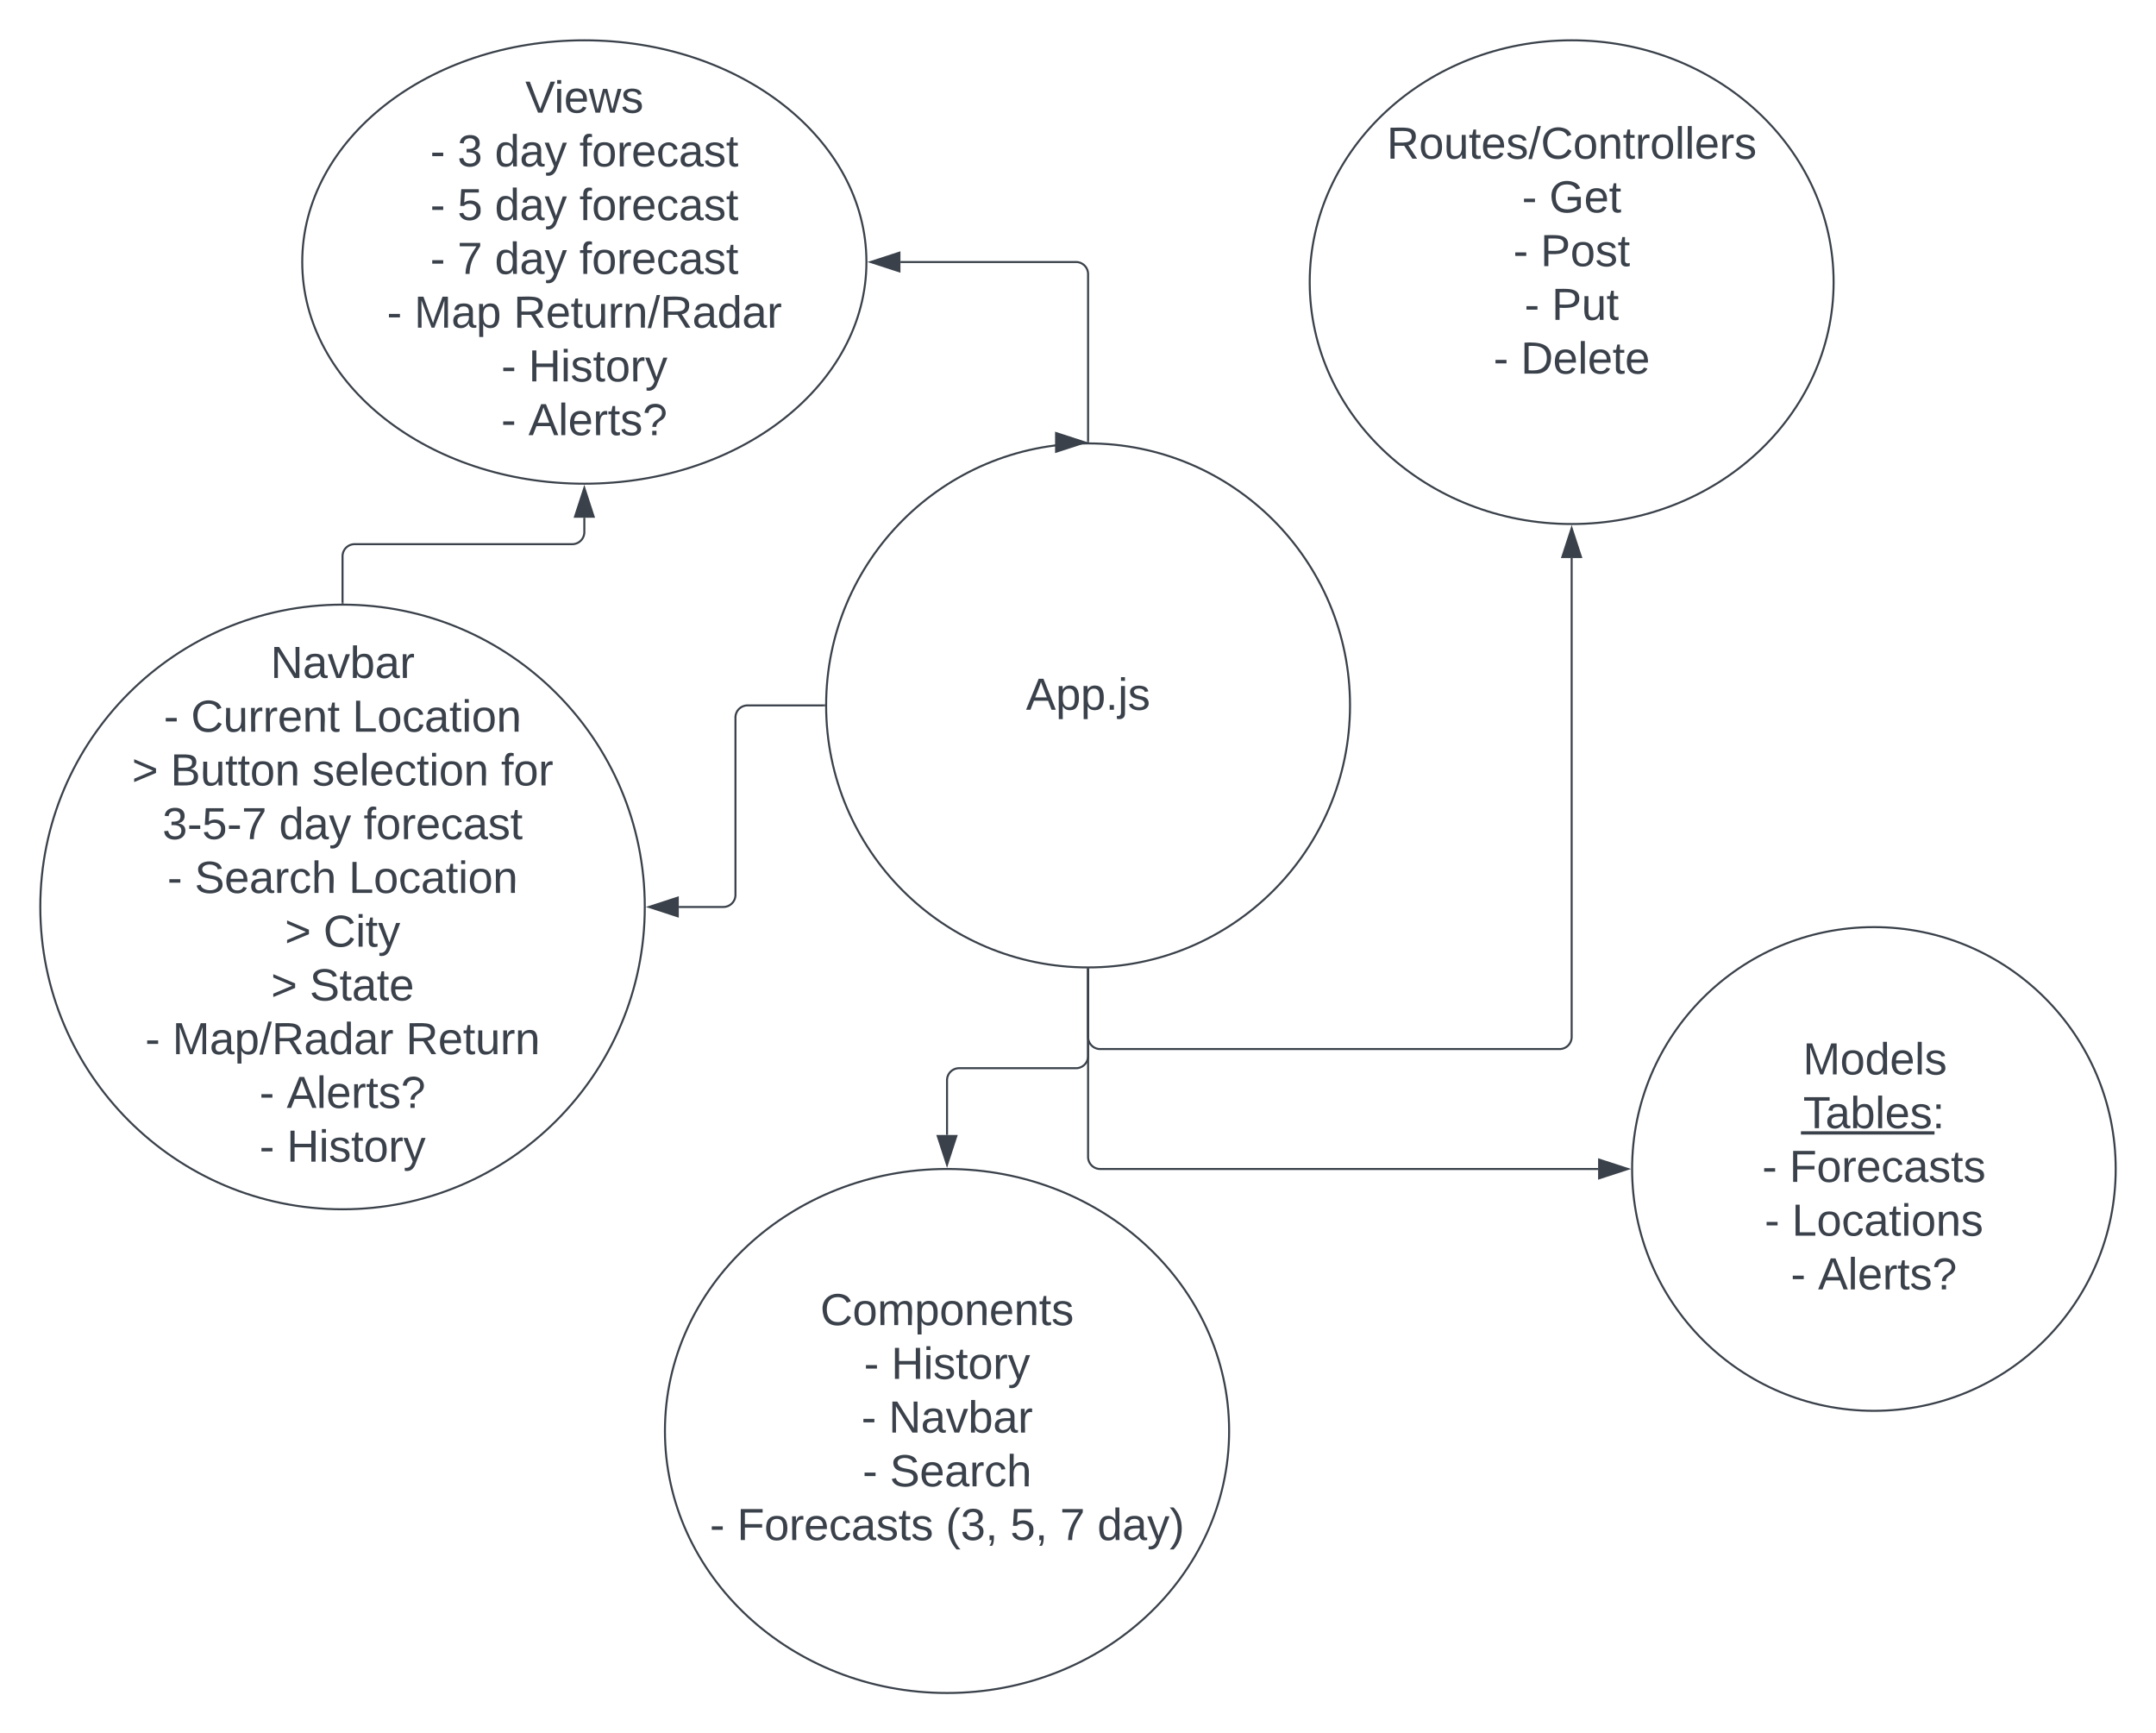 <svg xmlns="http://www.w3.org/2000/svg" xmlns:xlink="http://www.w3.org/1999/xlink" xmlns:lucid="lucid" width="1070" height="860"><g transform="translate(-70 -80)" lucid:page-tab-id="0_0"><path d="M740 430c0 71.8-58.2 130-130 130s-130-58.2-130-130 58.2-130 130-130 130 58.2 130 130z" stroke="#3a414a" fill="#fff"/><use xlink:href="#a" transform="matrix(1,0,0,1,485,305) translate(94.167 127.153)"/><path d="M610 299.5" stroke="#3a414a" fill="none"/><path stroke="#3a414a" stroke-width=".05" fill="#3a414a"/><path d="M608.38 299.5l-14.26 4.64v-9.28z" stroke="#3a414a" fill="#3a414a"/><path d="M479 430h-38a6 6 0 0 0-6 6v88a6 6 0 0 1-6 6h-22.12" stroke="#3a414a" fill="none"/><path d="M479.5 430v.5h-.5v-1h.5z" stroke="#3a414a" stroke-width=".05" fill="#3a414a"/><path d="M392.12 530l14.26-4.64v9.28z" stroke="#3a414a" fill="#3a414a"/><path d="M390 530c0 82.84-67.16 150-150 150S90 612.84 90 530s67.16-150 150-150 150 67.16 150 150z" stroke="#3a414a" fill="#fff"/><use xlink:href="#b" transform="matrix(1,0,0,1,95,385) translate(109.264 31.372)"/><use xlink:href="#c" transform="matrix(1,0,0,1,95,385) translate(56.27 58.038)"/><use xlink:href="#d" transform="matrix(1,0,0,1,95,385) translate(69.789 58.038)"/><use xlink:href="#e" transform="matrix(1,0,0,1,95,385) translate(149.851 58.038)"/><use xlink:href="#f" transform="matrix(1,0,0,1,95,385) translate(40.468 84.705)"/><use xlink:href="#g" transform="matrix(1,0,0,1,95,385) translate(59.604 84.705)"/><use xlink:href="#h" transform="matrix(1,0,0,1,95,385) translate(129.974 84.705)"/><use xlink:href="#i" transform="matrix(1,0,0,1,95,385) translate(223.678 84.705)"/><use xlink:href="#j" transform="matrix(1,0,0,1,95,385) translate(55.591 111.372)"/><use xlink:href="#k" transform="matrix(1,0,0,1,95,385) translate(113.493 111.372)"/><use xlink:href="#l" transform="matrix(1,0,0,1,95,385) translate(155.468 111.372)"/><use xlink:href="#c" transform="matrix(1,0,0,1,95,385) translate(58.056 138.038)"/><use xlink:href="#m" transform="matrix(1,0,0,1,95,385) translate(71.574 138.038)"/><use xlink:href="#e" transform="matrix(1,0,0,1,95,385) translate(148.056 138.038)"/><use xlink:href="#f" transform="matrix(1,0,0,1,95,385) translate(116.358 164.705)"/><use xlink:href="#n" transform="matrix(1,0,0,1,95,385) translate(135.494 164.705)"/><use xlink:href="#f" transform="matrix(1,0,0,1,95,385) translate(109.511 191.372)"/><use xlink:href="#o" transform="matrix(1,0,0,1,95,385) translate(128.647 191.372)"/><use xlink:href="#c" transform="matrix(1,0,0,1,95,385) translate(47.042 218.038)"/><use xlink:href="#p" transform="matrix(1,0,0,1,95,385) translate(60.561 218.038)"/><use xlink:href="#q" transform="matrix(1,0,0,1,95,385) translate(176.425 218.038)"/><use xlink:href="#c" transform="matrix(1,0,0,1,95,385) translate(103.74 244.705)"/><use xlink:href="#r" transform="matrix(1,0,0,1,95,385) translate(117.258 244.705)"/><use xlink:href="#c" transform="matrix(1,0,0,1,95,385) translate(103.77 271.372)"/><use xlink:href="#s" transform="matrix(1,0,0,1,95,385) translate(117.289 271.372)"/><path d="M610 299v-83a6 6 0 0 0-6-6h-87.12" stroke="#3a414a" fill="none"/><path d="M610.5 299.5h-1v-.5h1z" stroke="#3a414a" stroke-width=".05" fill="#3a414a"/><path d="M502.12 210l14.26-4.64v9.28z" stroke="#3a414a" fill="#3a414a"/><path d="M500 210c0 60.75-62.68 110-140 110s-140-49.25-140-110 62.68-110 140-110 140 49.25 140 110z" stroke="#3a414a" fill="#fff"/><g><use xlink:href="#t" transform="matrix(1,0,0,1,225,105) translate(105.653 30.903)"/><use xlink:href="#c" transform="matrix(1,0,0,1,225,105) translate(58.524 57.569)"/><use xlink:href="#u" transform="matrix(1,0,0,1,225,105) translate(72.042 57.569)"/><use xlink:href="#k" transform="matrix(1,0,0,1,225,105) translate(90.561 57.569)"/><use xlink:href="#l" transform="matrix(1,0,0,1,225,105) translate(132.536 57.569)"/><use xlink:href="#c" transform="matrix(1,0,0,1,225,105) translate(58.524 84.236)"/><use xlink:href="#v" transform="matrix(1,0,0,1,225,105) translate(72.042 84.236)"/><use xlink:href="#k" transform="matrix(1,0,0,1,225,105) translate(90.561 84.236)"/><use xlink:href="#l" transform="matrix(1,0,0,1,225,105) translate(132.536 84.236)"/><use xlink:href="#c" transform="matrix(1,0,0,1,225,105) translate(58.519 110.903)"/><use xlink:href="#w" transform="matrix(1,0,0,1,225,105) translate(72.037 110.903)"/><use xlink:href="#k" transform="matrix(1,0,0,1,225,105) translate(90.556 110.903)"/><use xlink:href="#l" transform="matrix(1,0,0,1,225,105) translate(132.531 110.903)"/><use xlink:href="#c" transform="matrix(1,0,0,1,225,105) translate(37.042 137.569)"/><use xlink:href="#x" transform="matrix(1,0,0,1,225,105) translate(50.561 137.569)"/><use xlink:href="#y" transform="matrix(1,0,0,1,225,105) translate(99.882 137.569)"/><use xlink:href="#c" transform="matrix(1,0,0,1,225,105) translate(93.77 164.236)"/><use xlink:href="#z" transform="matrix(1,0,0,1,225,105) translate(107.289 164.236)"/><use xlink:href="#c" transform="matrix(1,0,0,1,225,105) translate(93.74 190.903)"/><use xlink:href="#A" transform="matrix(1,0,0,1,225,105) translate(107.258 190.903)"/></g><path d="M240 379v-23a6 6 0 0 1 6-6h108a6 6 0 0 0 6-6v-7.12" stroke="#3a414a" fill="none"/><path d="M240.5 379.5h-1v-.5h1z" stroke="#3a414a" stroke-width=".05" fill="#3a414a"/><path d="M360 322.12l4.64 14.26h-9.28z" stroke="#3a414a" fill="#3a414a"/><path d="M610 561v33.5a6 6 0 0 0 6 6h228a6 6 0 0 0 6-6V356.88" stroke="#3a414a" fill="none"/><path d="M610 560.5h.5v.5h-1v-.5z" stroke="#3a414a" stroke-width=".05" fill="#3a414a"/><path d="M850 342.12l4.64 14.26h-9.28z" stroke="#3a414a" fill="#3a414a"/><path d="M980 220c0 66.27-58.2 120-130 120s-130-53.73-130-120c0-66.27 58.2-120 130-120s130 53.73 130 120z" stroke="#3a414a" fill="#fff"/><g><use xlink:href="#B" transform="matrix(1,0,0,1,725,105) translate(33.215 53.715)"/><use xlink:href="#c" transform="matrix(1,0,0,1,725,105) translate(100.345 80.382)"/><use xlink:href="#C" transform="matrix(1,0,0,1,725,105) translate(113.863 80.382)"/><use xlink:href="#c" transform="matrix(1,0,0,1,725,105) translate(96.019 107.049)"/><use xlink:href="#D" transform="matrix(1,0,0,1,725,105) translate(109.537 107.049)"/><use xlink:href="#c" transform="matrix(1,0,0,1,725,105) translate(101.574 133.715)"/><use xlink:href="#E" transform="matrix(1,0,0,1,725,105) translate(115.093 133.715)"/><use xlink:href="#c" transform="matrix(1,0,0,1,725,105) translate(86.209 160.382)"/><use xlink:href="#F" transform="matrix(1,0,0,1,725,105) translate(99.727 160.382)"/><use xlink:href="#G" transform="matrix(1,0,0,1,725,105) translate(125.005 187.049)"/></g><path d="M610 561v43a6 6 0 0 1-6 6h-58a6 6 0 0 0-6 6v27.12" stroke="#3a414a" fill="none"/><path d="M610 560.5h.5v.5h-1v-.5z" stroke="#3a414a" stroke-width=".05" fill="#3a414a"/><path d="M540 657.88l-4.64-14.26h9.28z" stroke="#3a414a" fill="#3a414a"/><path d="M680 790c0 71.8-62.68 130-140 130s-140-58.2-140-130 62.68-130 140-130 140 58.2 140 130z" stroke="#3a414a" fill="#fff"/><g><use xlink:href="#H" transform="matrix(1,0,0,1,405,665) translate(72.104 72.465)"/><use xlink:href="#c" transform="matrix(1,0,0,1,405,665) translate(93.77 99.132)"/><use xlink:href="#z" transform="matrix(1,0,0,1,405,665) translate(107.289 99.132)"/><use xlink:href="#c" transform="matrix(1,0,0,1,405,665) translate(92.5 125.799)"/><use xlink:href="#I" transform="matrix(1,0,0,1,405,665) translate(106.019 125.799)"/><use xlink:href="#c" transform="matrix(1,0,0,1,405,665) translate(93.086 152.465)"/><use xlink:href="#J" transform="matrix(1,0,0,1,405,665) translate(106.605 152.465)"/><use xlink:href="#c" transform="matrix(1,0,0,1,405,665) translate(17.258 179.132)"/><use xlink:href="#K" transform="matrix(1,0,0,1,405,665) translate(30.777 179.132)"/><use xlink:href="#L" transform="matrix(1,0,0,1,405,665) translate(134.357 179.132)"/><use xlink:href="#M" transform="matrix(1,0,0,1,405,665) translate(166.394 179.132)"/><use xlink:href="#w" transform="matrix(1,0,0,1,405,665) translate(191.085 179.132)"/><use xlink:href="#N" transform="matrix(1,0,0,1,405,665) translate(209.604 179.132)"/></g><path d="M610 561v93a6 6 0 0 0 6 6h247.12" stroke="#3a414a" fill="none"/><path d="M610 560.5h.5v.5h-1v-.5z" stroke="#3a414a" stroke-width=".05" fill="#3a414a"/><path d="M877.88 660l-14.26 4.64v-9.28z" stroke="#3a414a" fill="#3a414a"/><path d="M1120 660c0 66.27-53.73 120-120 120-66.27 0-120-53.73-120-120 0-66.27 53.73-120 120-120 66.27 0 120 53.73 120 120z" stroke="#3a414a" fill="#fff"/><g><use xlink:href="#O" transform="matrix(1,0,0,1,885,545) translate(79.764 68.09)"/><use xlink:href="#P" transform="matrix(1,0,0,1,885,545) translate(79.882 94.757)"/><use xlink:href="#c" transform="matrix(1,0,0,1,885,545) translate(59.537 121.424)"/><use xlink:href="#Q" transform="matrix(1,0,0,1,885,545) translate(73.056 121.424)"/><use xlink:href="#c" transform="matrix(1,0,0,1,885,545) translate(60.746 148.09)"/><use xlink:href="#R" transform="matrix(1,0,0,1,885,545) translate(74.264 148.09)"/><use xlink:href="#c" transform="matrix(1,0,0,1,885,545) translate(73.74 174.757)"/><use xlink:href="#A" transform="matrix(1,0,0,1,885,545) translate(87.258 174.757)"/></g><defs><path fill="#3a414a" d="M205 0l-28-72H64L36 0H1l101-248h38L239 0h-34zm-38-99l-47-123c-12 45-31 82-46 123h93" id="S"/><path fill="#3a414a" d="M115-194c55 1 70 41 70 98S169 2 115 4C84 4 66-9 55-30l1 105H24l-1-265h31l2 30c10-21 28-34 59-34zm-8 174c40 0 45-34 45-75s-6-73-45-74c-42 0-51 32-51 76 0 43 10 73 51 73" id="T"/><path fill="#3a414a" d="M33 0v-38h34V0H33" id="U"/><path fill="#3a414a" d="M24-231v-30h32v30H24zM-9 49c24 4 33-6 33-30v-209h32V24c2 40-23 58-65 49V49" id="V"/><path fill="#3a414a" d="M135-143c-3-34-86-38-87 0 15 53 115 12 119 90S17 21 10-45l28-5c4 36 97 45 98 0-10-56-113-15-118-90-4-57 82-63 122-42 12 7 21 19 24 35" id="W"/><g id="a"><use transform="matrix(0.062,0,0,0.062,0,0)" xlink:href="#S"/><use transform="matrix(0.062,0,0,0.062,14.815,0)" xlink:href="#T"/><use transform="matrix(0.062,0,0,0.062,27.16,0)" xlink:href="#T"/><use transform="matrix(0.062,0,0,0.062,39.506,0)" xlink:href="#U"/><use transform="matrix(0.062,0,0,0.062,45.679,0)" xlink:href="#V"/><use transform="matrix(0.062,0,0,0.062,50.556,0)" xlink:href="#W"/></g><path fill="#3a414a" d="M190 0L58-211 59 0H30v-248h39L202-35l-2-213h31V0h-41" id="X"/><path fill="#3a414a" d="M141-36C126-15 110 5 73 4 37 3 15-17 15-53c-1-64 63-63 125-63 3-35-9-54-41-54-24 1-41 7-42 31l-33-3c5-37 33-52 76-52 45 0 72 20 72 64v82c-1 20 7 32 28 27v20c-31 9-61-2-59-35zM48-53c0 20 12 33 32 33 41-3 63-29 60-74-43 2-92-5-92 41" id="Y"/><path fill="#3a414a" d="M108 0H70L1-190h34L89-25l56-165h34" id="Z"/><path fill="#3a414a" d="M115-194c53 0 69 39 70 98 0 66-23 100-70 100C84 3 66-7 56-30L54 0H23l1-261h32v101c10-23 28-34 59-34zm-8 174c40 0 45-34 45-75 0-40-5-75-45-74-42 0-51 32-51 76 0 43 10 73 51 73" id="aa"/><path fill="#3a414a" d="M114-163C36-179 61-72 57 0H25l-1-190h30c1 12-1 29 2 39 6-27 23-49 58-41v29" id="ab"/><g id="b"><use transform="matrix(0.062,0,0,0.062,0,0)" xlink:href="#X"/><use transform="matrix(0.062,0,0,0.062,15.988,0)" xlink:href="#Y"/><use transform="matrix(0.062,0,0,0.062,28.333,0)" xlink:href="#Z"/><use transform="matrix(0.062,0,0,0.062,39.444,0)" xlink:href="#aa"/><use transform="matrix(0.062,0,0,0.062,51.79,0)" xlink:href="#Y"/><use transform="matrix(0.062,0,0,0.062,64.136,0)" xlink:href="#ab"/></g><path fill="#3a414a" d="M16-82v-28h88v28H16" id="ac"/><use transform="matrix(0.062,0,0,0.062,0,0)" xlink:href="#ac" id="c"/><path fill="#3a414a" d="M212-179c-10-28-35-45-73-45-59 0-87 40-87 99 0 60 29 101 89 101 43 0 62-24 78-52l27 14C228-24 195 4 139 4 59 4 22-46 18-125c-6-104 99-153 187-111 19 9 31 26 39 46" id="ad"/><path fill="#3a414a" d="M84 4C-5 8 30-112 23-190h32v120c0 31 7 50 39 49 72-2 45-101 50-169h31l1 190h-30c-1-10 1-25-2-33-11 22-28 36-60 37" id="ae"/><path fill="#3a414a" d="M100-194c63 0 86 42 84 106H49c0 40 14 67 53 68 26 1 43-12 49-29l28 8c-11 28-37 45-77 45C44 4 14-33 15-96c1-61 26-98 85-98zm52 81c6-60-76-77-97-28-3 7-6 17-6 28h103" id="af"/><path fill="#3a414a" d="M117-194c89-4 53 116 60 194h-32v-121c0-31-8-49-39-48C34-167 62-67 57 0H25l-1-190h30c1 10-1 24 2 32 11-22 29-35 61-36" id="ag"/><path fill="#3a414a" d="M59-47c-2 24 18 29 38 22v24C64 9 27 4 27-40v-127H5v-23h24l9-43h21v43h35v23H59v120" id="ah"/><g id="d"><use transform="matrix(0.062,0,0,0.062,0,0)" xlink:href="#ad"/><use transform="matrix(0.062,0,0,0.062,15.988,0)" xlink:href="#ae"/><use transform="matrix(0.062,0,0,0.062,28.333,0)" xlink:href="#ab"/><use transform="matrix(0.062,0,0,0.062,35.679,0)" xlink:href="#ab"/><use transform="matrix(0.062,0,0,0.062,43.025,0)" xlink:href="#af"/><use transform="matrix(0.062,0,0,0.062,55.37,0)" xlink:href="#ag"/><use transform="matrix(0.062,0,0,0.062,67.716,0)" xlink:href="#ah"/></g><path fill="#3a414a" d="M30 0v-248h33v221h125V0H30" id="ai"/><path fill="#3a414a" d="M100-194c62-1 85 37 85 99 1 63-27 99-86 99S16-35 15-95c0-66 28-99 85-99zM99-20c44 1 53-31 53-75 0-43-8-75-51-75s-53 32-53 75 10 74 51 75" id="aj"/><path fill="#3a414a" d="M96-169c-40 0-48 33-48 73s9 75 48 75c24 0 41-14 43-38l32 2c-6 37-31 61-74 61-59 0-76-41-82-99-10-93 101-131 147-64 4 7 5 14 7 22l-32 3c-4-21-16-35-41-35" id="ak"/><path fill="#3a414a" d="M24-231v-30h32v30H24zM24 0v-190h32V0H24" id="al"/><g id="e"><use transform="matrix(0.062,0,0,0.062,0,0)" xlink:href="#ai"/><use transform="matrix(0.062,0,0,0.062,12.346,0)" xlink:href="#aj"/><use transform="matrix(0.062,0,0,0.062,24.691,0)" xlink:href="#ak"/><use transform="matrix(0.062,0,0,0.062,35.802,0)" xlink:href="#Y"/><use transform="matrix(0.062,0,0,0.062,48.148,0)" xlink:href="#ah"/><use transform="matrix(0.062,0,0,0.062,54.321,0)" xlink:href="#al"/><use transform="matrix(0.062,0,0,0.062,59.198,0)" xlink:href="#aj"/><use transform="matrix(0.062,0,0,0.062,71.543,0)" xlink:href="#ag"/></g><path fill="#3a414a" d="M18-27v-27l151-64-151-65v-27l175 74v36" id="am"/><use transform="matrix(0.062,0,0,0.062,0,0)" xlink:href="#am" id="f"/><path fill="#3a414a" d="M160-131c35 5 61 23 61 61C221 17 115-2 30 0v-248c76 3 177-17 177 60 0 33-19 50-47 57zm-97-11c50-1 110 9 110-42 0-47-63-36-110-37v79zm0 115c55-2 124 14 124-45 0-56-70-42-124-44v89" id="an"/><g id="g"><use transform="matrix(0.062,0,0,0.062,0,0)" xlink:href="#an"/><use transform="matrix(0.062,0,0,0.062,14.815,0)" xlink:href="#ae"/><use transform="matrix(0.062,0,0,0.062,27.16,0)" xlink:href="#ah"/><use transform="matrix(0.062,0,0,0.062,33.333,0)" xlink:href="#ah"/><use transform="matrix(0.062,0,0,0.062,39.506,0)" xlink:href="#aj"/><use transform="matrix(0.062,0,0,0.062,51.852,0)" xlink:href="#ag"/></g><path fill="#3a414a" d="M24 0v-261h32V0H24" id="ao"/><g id="h"><use transform="matrix(0.062,0,0,0.062,0,0)" xlink:href="#W"/><use transform="matrix(0.062,0,0,0.062,11.111,0)" xlink:href="#af"/><use transform="matrix(0.062,0,0,0.062,23.457,0)" xlink:href="#ao"/><use transform="matrix(0.062,0,0,0.062,28.333,0)" xlink:href="#af"/><use transform="matrix(0.062,0,0,0.062,40.679,0)" xlink:href="#ak"/><use transform="matrix(0.062,0,0,0.062,51.79,0)" xlink:href="#ah"/><use transform="matrix(0.062,0,0,0.062,57.963,0)" xlink:href="#al"/><use transform="matrix(0.062,0,0,0.062,62.84,0)" xlink:href="#aj"/><use transform="matrix(0.062,0,0,0.062,75.185,0)" xlink:href="#ag"/></g><path fill="#3a414a" d="M101-234c-31-9-42 10-38 44h38v23H63V0H32v-167H5v-23h27c-7-52 17-82 69-68v24" id="ap"/><g id="i"><use transform="matrix(0.062,0,0,0.062,0,0)" xlink:href="#ap"/><use transform="matrix(0.062,0,0,0.062,6.173,0)" xlink:href="#aj"/><use transform="matrix(0.062,0,0,0.062,18.519,0)" xlink:href="#ab"/></g><path fill="#3a414a" d="M126-127c33 6 58 20 58 59 0 88-139 92-164 29-3-8-5-16-6-25l32-3c6 27 21 44 54 44 32 0 52-15 52-46 0-38-36-46-79-43v-28c39 1 72-4 72-42 0-27-17-43-46-43-28 0-47 15-49 41l-32-3c6-42 35-63 81-64 48-1 79 21 79 65 0 36-21 52-52 59" id="aq"/><path fill="#3a414a" d="M54-142c48-35 137-8 131 61C196 18 31 33 14-55l32-4c7 23 22 37 52 37 35-1 51-22 54-58 4-55-73-65-99-34H22l8-134h141v27H59" id="ar"/><path fill="#3a414a" d="M64 0c3-98 48-159 88-221H18v-27h164v26C143-157 98-101 97 0H64" id="as"/><g id="j"><use transform="matrix(0.062,0,0,0.062,0,0)" xlink:href="#aq"/><use transform="matrix(0.062,0,0,0.062,12.346,0)" xlink:href="#ac"/><use transform="matrix(0.062,0,0,0.062,19.691,0)" xlink:href="#ar"/><use transform="matrix(0.062,0,0,0.062,32.037,0)" xlink:href="#ac"/><use transform="matrix(0.062,0,0,0.062,39.383,0)" xlink:href="#as"/></g><path fill="#3a414a" d="M85-194c31 0 48 13 60 33l-1-100h32l1 261h-30c-2-10 0-23-3-31C134-8 116 4 85 4 32 4 16-35 15-94c0-66 23-100 70-100zm9 24c-40 0-46 34-46 75 0 40 6 74 45 74 42 0 51-32 51-76 0-42-9-74-50-73" id="at"/><path fill="#3a414a" d="M179-190L93 31C79 59 56 82 12 73V49c39 6 53-20 64-50L1-190h34L92-34l54-156h33" id="au"/><g id="k"><use transform="matrix(0.062,0,0,0.062,0,0)" xlink:href="#at"/><use transform="matrix(0.062,0,0,0.062,12.346,0)" xlink:href="#Y"/><use transform="matrix(0.062,0,0,0.062,24.691,0)" xlink:href="#au"/></g><g id="l"><use transform="matrix(0.062,0,0,0.062,0,0)" xlink:href="#ap"/><use transform="matrix(0.062,0,0,0.062,6.173,0)" xlink:href="#aj"/><use transform="matrix(0.062,0,0,0.062,18.519,0)" xlink:href="#ab"/><use transform="matrix(0.062,0,0,0.062,25.864,0)" xlink:href="#af"/><use transform="matrix(0.062,0,0,0.062,38.21,0)" xlink:href="#ak"/><use transform="matrix(0.062,0,0,0.062,49.321,0)" xlink:href="#Y"/><use transform="matrix(0.062,0,0,0.062,61.667,0)" xlink:href="#W"/><use transform="matrix(0.062,0,0,0.062,72.778,0)" xlink:href="#ah"/></g><path fill="#3a414a" d="M185-189c-5-48-123-54-124 2 14 75 158 14 163 119 3 78-121 87-175 55-17-10-28-26-33-46l33-7c5 56 141 63 141-1 0-78-155-14-162-118-5-82 145-84 179-34 5 7 8 16 11 25" id="av"/><path fill="#3a414a" d="M106-169C34-169 62-67 57 0H25v-261h32l-1 103c12-21 28-36 61-36 89 0 53 116 60 194h-32v-121c2-32-8-49-39-48" id="aw"/><g id="m"><use transform="matrix(0.062,0,0,0.062,0,0)" xlink:href="#av"/><use transform="matrix(0.062,0,0,0.062,14.815,0)" xlink:href="#af"/><use transform="matrix(0.062,0,0,0.062,27.16,0)" xlink:href="#Y"/><use transform="matrix(0.062,0,0,0.062,39.506,0)" xlink:href="#ab"/><use transform="matrix(0.062,0,0,0.062,46.852,0)" xlink:href="#ak"/><use transform="matrix(0.062,0,0,0.062,57.963,0)" xlink:href="#aw"/></g><g id="n"><use transform="matrix(0.062,0,0,0.062,0,0)" xlink:href="#ad"/><use transform="matrix(0.062,0,0,0.062,15.988,0)" xlink:href="#al"/><use transform="matrix(0.062,0,0,0.062,20.864,0)" xlink:href="#ah"/><use transform="matrix(0.062,0,0,0.062,27.037,0)" xlink:href="#au"/></g><g id="o"><use transform="matrix(0.062,0,0,0.062,0,0)" xlink:href="#av"/><use transform="matrix(0.062,0,0,0.062,14.815,0)" xlink:href="#ah"/><use transform="matrix(0.062,0,0,0.062,20.988,0)" xlink:href="#Y"/><use transform="matrix(0.062,0,0,0.062,33.333,0)" xlink:href="#ah"/><use transform="matrix(0.062,0,0,0.062,39.506,0)" xlink:href="#af"/></g><path fill="#3a414a" d="M240 0l2-218c-23 76-54 145-80 218h-23L58-218 59 0H30v-248h44l77 211c21-75 51-140 76-211h43V0h-30" id="ax"/><path fill="#3a414a" d="M0 4l72-265h28L28 4H0" id="ay"/><path fill="#3a414a" d="M233-177c-1 41-23 64-60 70L243 0h-38l-65-103H63V0H30v-248c88 3 205-21 203 71zM63-129c60-2 137 13 137-47 0-61-80-42-137-45v92" id="az"/><g id="p"><use transform="matrix(0.062,0,0,0.062,0,0)" xlink:href="#ax"/><use transform="matrix(0.062,0,0,0.062,18.457,0)" xlink:href="#Y"/><use transform="matrix(0.062,0,0,0.062,30.802,0)" xlink:href="#T"/><use transform="matrix(0.062,0,0,0.062,43.148,0)" xlink:href="#ay"/><use transform="matrix(0.062,0,0,0.062,49.321,0)" xlink:href="#az"/><use transform="matrix(0.062,0,0,0.062,65.309,0)" xlink:href="#Y"/><use transform="matrix(0.062,0,0,0.062,77.654,0)" xlink:href="#at"/><use transform="matrix(0.062,0,0,0.062,90,0)" xlink:href="#Y"/><use transform="matrix(0.062,0,0,0.062,102.346,0)" xlink:href="#ab"/></g><g id="q"><use transform="matrix(0.062,0,0,0.062,0,0)" xlink:href="#az"/><use transform="matrix(0.062,0,0,0.062,15.988,0)" xlink:href="#af"/><use transform="matrix(0.062,0,0,0.062,28.333,0)" xlink:href="#ah"/><use transform="matrix(0.062,0,0,0.062,34.506,0)" xlink:href="#ae"/><use transform="matrix(0.062,0,0,0.062,46.852,0)" xlink:href="#ab"/><use transform="matrix(0.062,0,0,0.062,54.198,0)" xlink:href="#ag"/></g><path fill="#3a414a" d="M103-251c84 0 111 97 45 133-19 10-37 24-39 52H78c0-63 77-55 77-114 0-30-21-42-52-43-32 0-53 17-56 46l-32-2c7-45 34-72 88-72zM77 0v-35h34V0H77" id="aA"/><g id="r"><use transform="matrix(0.062,0,0,0.062,0,0)" xlink:href="#S"/><use transform="matrix(0.062,0,0,0.062,14.815,0)" xlink:href="#ao"/><use transform="matrix(0.062,0,0,0.062,19.691,0)" xlink:href="#af"/><use transform="matrix(0.062,0,0,0.062,32.037,0)" xlink:href="#ab"/><use transform="matrix(0.062,0,0,0.062,39.383,0)" xlink:href="#ah"/><use transform="matrix(0.062,0,0,0.062,45.556,0)" xlink:href="#W"/><use transform="matrix(0.062,0,0,0.062,56.667,0)" xlink:href="#aA"/></g><path fill="#3a414a" d="M197 0v-115H63V0H30v-248h33v105h134v-105h34V0h-34" id="aB"/><g id="s"><use transform="matrix(0.062,0,0,0.062,0,0)" xlink:href="#aB"/><use transform="matrix(0.062,0,0,0.062,15.988,0)" xlink:href="#al"/><use transform="matrix(0.062,0,0,0.062,20.864,0)" xlink:href="#W"/><use transform="matrix(0.062,0,0,0.062,31.975,0)" xlink:href="#ah"/><use transform="matrix(0.062,0,0,0.062,38.148,0)" xlink:href="#aj"/><use transform="matrix(0.062,0,0,0.062,50.494,0)" xlink:href="#ab"/><use transform="matrix(0.062,0,0,0.062,57.84,0)" xlink:href="#au"/></g><path fill="#3a414a" d="M137 0h-34L2-248h35l83 218 83-218h36" id="aC"/><path fill="#3a414a" d="M206 0h-36l-40-164L89 0H53L-1-190h32L70-26l43-164h34l41 164 42-164h31" id="aD"/><g id="t"><use transform="matrix(0.062,0,0,0.062,0,0)" xlink:href="#aC"/><use transform="matrix(0.062,0,0,0.062,14.383,0)" xlink:href="#al"/><use transform="matrix(0.062,0,0,0.062,19.259,0)" xlink:href="#af"/><use transform="matrix(0.062,0,0,0.062,31.605,0)" xlink:href="#aD"/><use transform="matrix(0.062,0,0,0.062,47.593,0)" xlink:href="#W"/></g><use transform="matrix(0.062,0,0,0.062,0,0)" xlink:href="#aq" id="u"/><use transform="matrix(0.062,0,0,0.062,0,0)" xlink:href="#ar" id="v"/><use transform="matrix(0.062,0,0,0.062,0,0)" xlink:href="#as" id="w"/><g id="x"><use transform="matrix(0.062,0,0,0.062,0,0)" xlink:href="#ax"/><use transform="matrix(0.062,0,0,0.062,18.457,0)" xlink:href="#Y"/><use transform="matrix(0.062,0,0,0.062,30.802,0)" xlink:href="#T"/></g><g id="y"><use transform="matrix(0.062,0,0,0.062,0,0)" xlink:href="#az"/><use transform="matrix(0.062,0,0,0.062,15.988,0)" xlink:href="#af"/><use transform="matrix(0.062,0,0,0.062,28.333,0)" xlink:href="#ah"/><use transform="matrix(0.062,0,0,0.062,34.506,0)" xlink:href="#ae"/><use transform="matrix(0.062,0,0,0.062,46.852,0)" xlink:href="#ab"/><use transform="matrix(0.062,0,0,0.062,54.198,0)" xlink:href="#ag"/><use transform="matrix(0.062,0,0,0.062,66.543,0)" xlink:href="#ay"/><use transform="matrix(0.062,0,0,0.062,72.716,0)" xlink:href="#az"/><use transform="matrix(0.062,0,0,0.062,88.704,0)" xlink:href="#Y"/><use transform="matrix(0.062,0,0,0.062,101.049,0)" xlink:href="#at"/><use transform="matrix(0.062,0,0,0.062,113.395,0)" xlink:href="#Y"/><use transform="matrix(0.062,0,0,0.062,125.741,0)" xlink:href="#ab"/></g><g id="z"><use transform="matrix(0.062,0,0,0.062,0,0)" xlink:href="#aB"/><use transform="matrix(0.062,0,0,0.062,15.988,0)" xlink:href="#al"/><use transform="matrix(0.062,0,0,0.062,20.864,0)" xlink:href="#W"/><use transform="matrix(0.062,0,0,0.062,31.975,0)" xlink:href="#ah"/><use transform="matrix(0.062,0,0,0.062,38.148,0)" xlink:href="#aj"/><use transform="matrix(0.062,0,0,0.062,50.494,0)" xlink:href="#ab"/><use transform="matrix(0.062,0,0,0.062,57.84,0)" xlink:href="#au"/></g><g id="A"><use transform="matrix(0.062,0,0,0.062,0,0)" xlink:href="#S"/><use transform="matrix(0.062,0,0,0.062,14.815,0)" xlink:href="#ao"/><use transform="matrix(0.062,0,0,0.062,19.691,0)" xlink:href="#af"/><use transform="matrix(0.062,0,0,0.062,32.037,0)" xlink:href="#ab"/><use transform="matrix(0.062,0,0,0.062,39.383,0)" xlink:href="#ah"/><use transform="matrix(0.062,0,0,0.062,45.556,0)" xlink:href="#W"/><use transform="matrix(0.062,0,0,0.062,56.667,0)" xlink:href="#aA"/></g><g id="B"><use transform="matrix(0.062,0,0,0.062,0,0)" xlink:href="#az"/><use transform="matrix(0.062,0,0,0.062,15.988,0)" xlink:href="#aj"/><use transform="matrix(0.062,0,0,0.062,28.333,0)" xlink:href="#ae"/><use transform="matrix(0.062,0,0,0.062,40.679,0)" xlink:href="#ah"/><use transform="matrix(0.062,0,0,0.062,46.852,0)" xlink:href="#af"/><use transform="matrix(0.062,0,0,0.062,59.198,0)" xlink:href="#W"/><use transform="matrix(0.062,0,0,0.062,70.309,0)" xlink:href="#ay"/><use transform="matrix(0.062,0,0,0.062,76.481,0)" xlink:href="#ad"/><use transform="matrix(0.062,0,0,0.062,92.469,0)" xlink:href="#aj"/><use transform="matrix(0.062,0,0,0.062,104.815,0)" xlink:href="#ag"/><use transform="matrix(0.062,0,0,0.062,117.16,0)" xlink:href="#ah"/><use transform="matrix(0.062,0,0,0.062,123.333,0)" xlink:href="#ab"/><use transform="matrix(0.062,0,0,0.062,130.679,0)" xlink:href="#aj"/><use transform="matrix(0.062,0,0,0.062,143.025,0)" xlink:href="#ao"/><use transform="matrix(0.062,0,0,0.062,147.901,0)" xlink:href="#ao"/><use transform="matrix(0.062,0,0,0.062,152.778,0)" xlink:href="#af"/><use transform="matrix(0.062,0,0,0.062,165.123,0)" xlink:href="#ab"/><use transform="matrix(0.062,0,0,0.062,172.469,0)" xlink:href="#W"/></g><path fill="#3a414a" d="M143 4C61 4 22-44 18-125c-5-107 100-154 193-111 17 8 29 25 37 43l-32 9c-13-25-37-40-76-40-61 0-88 39-88 99 0 61 29 100 91 101 35 0 62-11 79-27v-45h-74v-28h105v86C228-13 192 4 143 4" id="aE"/><g id="C"><use transform="matrix(0.062,0,0,0.062,0,0)" xlink:href="#aE"/><use transform="matrix(0.062,0,0,0.062,17.284,0)" xlink:href="#af"/><use transform="matrix(0.062,0,0,0.062,29.63,0)" xlink:href="#ah"/></g><path fill="#3a414a" d="M30-248c87 1 191-15 191 75 0 78-77 80-158 76V0H30v-248zm33 125c57 0 124 11 124-50 0-59-68-47-124-48v98" id="aF"/><g id="D"><use transform="matrix(0.062,0,0,0.062,0,0)" xlink:href="#aF"/><use transform="matrix(0.062,0,0,0.062,14.815,0)" xlink:href="#aj"/><use transform="matrix(0.062,0,0,0.062,27.16,0)" xlink:href="#W"/><use transform="matrix(0.062,0,0,0.062,38.272,0)" xlink:href="#ah"/></g><g id="E"><use transform="matrix(0.062,0,0,0.062,0,0)" xlink:href="#aF"/><use transform="matrix(0.062,0,0,0.062,14.815,0)" xlink:href="#ae"/><use transform="matrix(0.062,0,0,0.062,27.16,0)" xlink:href="#ah"/></g><path fill="#3a414a" d="M30-248c118-7 216 8 213 122C240-48 200 0 122 0H30v-248zM63-27c89 8 146-16 146-99s-60-101-146-95v194" id="aG"/><g id="F"><use transform="matrix(0.062,0,0,0.062,0,0)" xlink:href="#aG"/><use transform="matrix(0.062,0,0,0.062,15.988,0)" xlink:href="#af"/><use transform="matrix(0.062,0,0,0.062,28.333,0)" xlink:href="#ao"/><use transform="matrix(0.062,0,0,0.062,33.21,0)" xlink:href="#af"/><use transform="matrix(0.062,0,0,0.062,45.556,0)" xlink:href="#ah"/><use transform="matrix(0.062,0,0,0.062,51.728,0)" xlink:href="#af"/></g><path fill="#3a414a" d="M210-169c-67 3-38 105-44 169h-31v-121c0-29-5-50-35-48C34-165 62-65 56 0H25l-1-190h30c1 10-1 24 2 32 10-44 99-50 107 0 11-21 27-35 58-36 85-2 47 119 55 194h-31v-121c0-29-5-49-35-48" id="aH"/><g id="H"><use transform="matrix(0.062,0,0,0.062,0,0)" xlink:href="#ad"/><use transform="matrix(0.062,0,0,0.062,15.988,0)" xlink:href="#aj"/><use transform="matrix(0.062,0,0,0.062,28.333,0)" xlink:href="#aH"/><use transform="matrix(0.062,0,0,0.062,46.79,0)" xlink:href="#T"/><use transform="matrix(0.062,0,0,0.062,59.136,0)" xlink:href="#aj"/><use transform="matrix(0.062,0,0,0.062,71.481,0)" xlink:href="#ag"/><use transform="matrix(0.062,0,0,0.062,83.827,0)" xlink:href="#af"/><use transform="matrix(0.062,0,0,0.062,96.173,0)" xlink:href="#ag"/><use transform="matrix(0.062,0,0,0.062,108.519,0)" xlink:href="#ah"/><use transform="matrix(0.062,0,0,0.062,114.691,0)" xlink:href="#W"/></g><g id="I"><use transform="matrix(0.062,0,0,0.062,0,0)" xlink:href="#X"/><use transform="matrix(0.062,0,0,0.062,15.988,0)" xlink:href="#Y"/><use transform="matrix(0.062,0,0,0.062,28.333,0)" xlink:href="#Z"/><use transform="matrix(0.062,0,0,0.062,39.444,0)" xlink:href="#aa"/><use transform="matrix(0.062,0,0,0.062,51.79,0)" xlink:href="#Y"/><use transform="matrix(0.062,0,0,0.062,64.136,0)" xlink:href="#ab"/></g><g id="J"><use transform="matrix(0.062,0,0,0.062,0,0)" xlink:href="#av"/><use transform="matrix(0.062,0,0,0.062,14.815,0)" xlink:href="#af"/><use transform="matrix(0.062,0,0,0.062,27.16,0)" xlink:href="#Y"/><use transform="matrix(0.062,0,0,0.062,39.506,0)" xlink:href="#ab"/><use transform="matrix(0.062,0,0,0.062,46.852,0)" xlink:href="#ak"/><use transform="matrix(0.062,0,0,0.062,57.963,0)" xlink:href="#aw"/></g><path fill="#3a414a" d="M63-220v92h138v28H63V0H30v-248h175v28H63" id="aI"/><g id="K"><use transform="matrix(0.062,0,0,0.062,0,0)" xlink:href="#aI"/><use transform="matrix(0.062,0,0,0.062,13.519,0)" xlink:href="#aj"/><use transform="matrix(0.062,0,0,0.062,25.864,0)" xlink:href="#ab"/><use transform="matrix(0.062,0,0,0.062,33.21,0)" xlink:href="#af"/><use transform="matrix(0.062,0,0,0.062,45.556,0)" xlink:href="#ak"/><use transform="matrix(0.062,0,0,0.062,56.667,0)" xlink:href="#Y"/><use transform="matrix(0.062,0,0,0.062,69.012,0)" xlink:href="#W"/><use transform="matrix(0.062,0,0,0.062,80.123,0)" xlink:href="#ah"/><use transform="matrix(0.062,0,0,0.062,86.296,0)" xlink:href="#W"/></g><path fill="#3a414a" d="M87 75C49 33 22-17 22-94c0-76 28-126 65-167h31c-38 41-64 92-64 168S80 34 118 75H87" id="aJ"/><path fill="#3a414a" d="M68-38c1 34 0 65-14 84H32c9-13 17-26 17-46H33v-38h35" id="aK"/><g id="L"><use transform="matrix(0.062,0,0,0.062,0,0)" xlink:href="#aJ"/><use transform="matrix(0.062,0,0,0.062,7.346,0)" xlink:href="#aq"/><use transform="matrix(0.062,0,0,0.062,19.691,0)" xlink:href="#aK"/></g><g id="M"><use transform="matrix(0.062,0,0,0.062,0,0)" xlink:href="#ar"/><use transform="matrix(0.062,0,0,0.062,12.346,0)" xlink:href="#aK"/></g><path fill="#3a414a" d="M33-261c38 41 65 92 65 168S71 34 33 75H2C39 34 66-17 66-93S39-220 2-261h31" id="aL"/><g id="N"><use transform="matrix(0.062,0,0,0.062,0,0)" xlink:href="#at"/><use transform="matrix(0.062,0,0,0.062,12.346,0)" xlink:href="#Y"/><use transform="matrix(0.062,0,0,0.062,24.691,0)" xlink:href="#au"/><use transform="matrix(0.062,0,0,0.062,35.802,0)" xlink:href="#aL"/></g><g id="O"><use transform="matrix(0.062,0,0,0.062,0,0)" xlink:href="#ax"/><use transform="matrix(0.062,0,0,0.062,18.457,0)" xlink:href="#aj"/><use transform="matrix(0.062,0,0,0.062,30.802,0)" xlink:href="#at"/><use transform="matrix(0.062,0,0,0.062,43.148,0)" xlink:href="#af"/><use transform="matrix(0.062,0,0,0.062,55.494,0)" xlink:href="#ao"/><use transform="matrix(0.062,0,0,0.062,60.37,0)" xlink:href="#W"/></g><path fill="#3a414a" d="M127-220V0H93v-220H8v-28h204v28h-85" id="aM"/><path fill="#3a414a" d="M33-154v-36h34v36H33zM33 0v-36h34V0H33" id="aN"/><g id="P"><use transform="matrix(0.062,0,0,0.062,0,0)" xlink:href="#aM"/><use transform="matrix(0.062,0,0,0.062,11.049,0)" xlink:href="#Y"/><use transform="matrix(0.062,0,0,0.062,23.395,0)" xlink:href="#aa"/><use transform="matrix(0.062,0,0,0.062,35.741,0)" xlink:href="#ao"/><use transform="matrix(0.062,0,0,0.062,40.617,0)" xlink:href="#af"/><use transform="matrix(0.062,0,0,0.062,52.963,0)" xlink:href="#W"/><path fill="#3a414a" d="M-1.1 1.54h66.3v1.63H-1.1z"/><use transform="matrix(0.062,0,0,0.062,64.074,0)" xlink:href="#aN"/></g><g id="Q"><use transform="matrix(0.062,0,0,0.062,0,0)" xlink:href="#aI"/><use transform="matrix(0.062,0,0,0.062,13.519,0)" xlink:href="#aj"/><use transform="matrix(0.062,0,0,0.062,25.864,0)" xlink:href="#ab"/><use transform="matrix(0.062,0,0,0.062,33.21,0)" xlink:href="#af"/><use transform="matrix(0.062,0,0,0.062,45.556,0)" xlink:href="#ak"/><use transform="matrix(0.062,0,0,0.062,56.667,0)" xlink:href="#Y"/><use transform="matrix(0.062,0,0,0.062,69.012,0)" xlink:href="#W"/><use transform="matrix(0.062,0,0,0.062,80.123,0)" xlink:href="#ah"/><use transform="matrix(0.062,0,0,0.062,86.296,0)" xlink:href="#W"/></g><g id="R"><use transform="matrix(0.062,0,0,0.062,0,0)" xlink:href="#ai"/><use transform="matrix(0.062,0,0,0.062,12.346,0)" xlink:href="#aj"/><use transform="matrix(0.062,0,0,0.062,24.691,0)" xlink:href="#ak"/><use transform="matrix(0.062,0,0,0.062,35.802,0)" xlink:href="#Y"/><use transform="matrix(0.062,0,0,0.062,48.148,0)" xlink:href="#ah"/><use transform="matrix(0.062,0,0,0.062,54.321,0)" xlink:href="#al"/><use transform="matrix(0.062,0,0,0.062,59.198,0)" xlink:href="#aj"/><use transform="matrix(0.062,0,0,0.062,71.543,0)" xlink:href="#ag"/><use transform="matrix(0.062,0,0,0.062,83.889,0)" xlink:href="#W"/></g></defs></g></svg>